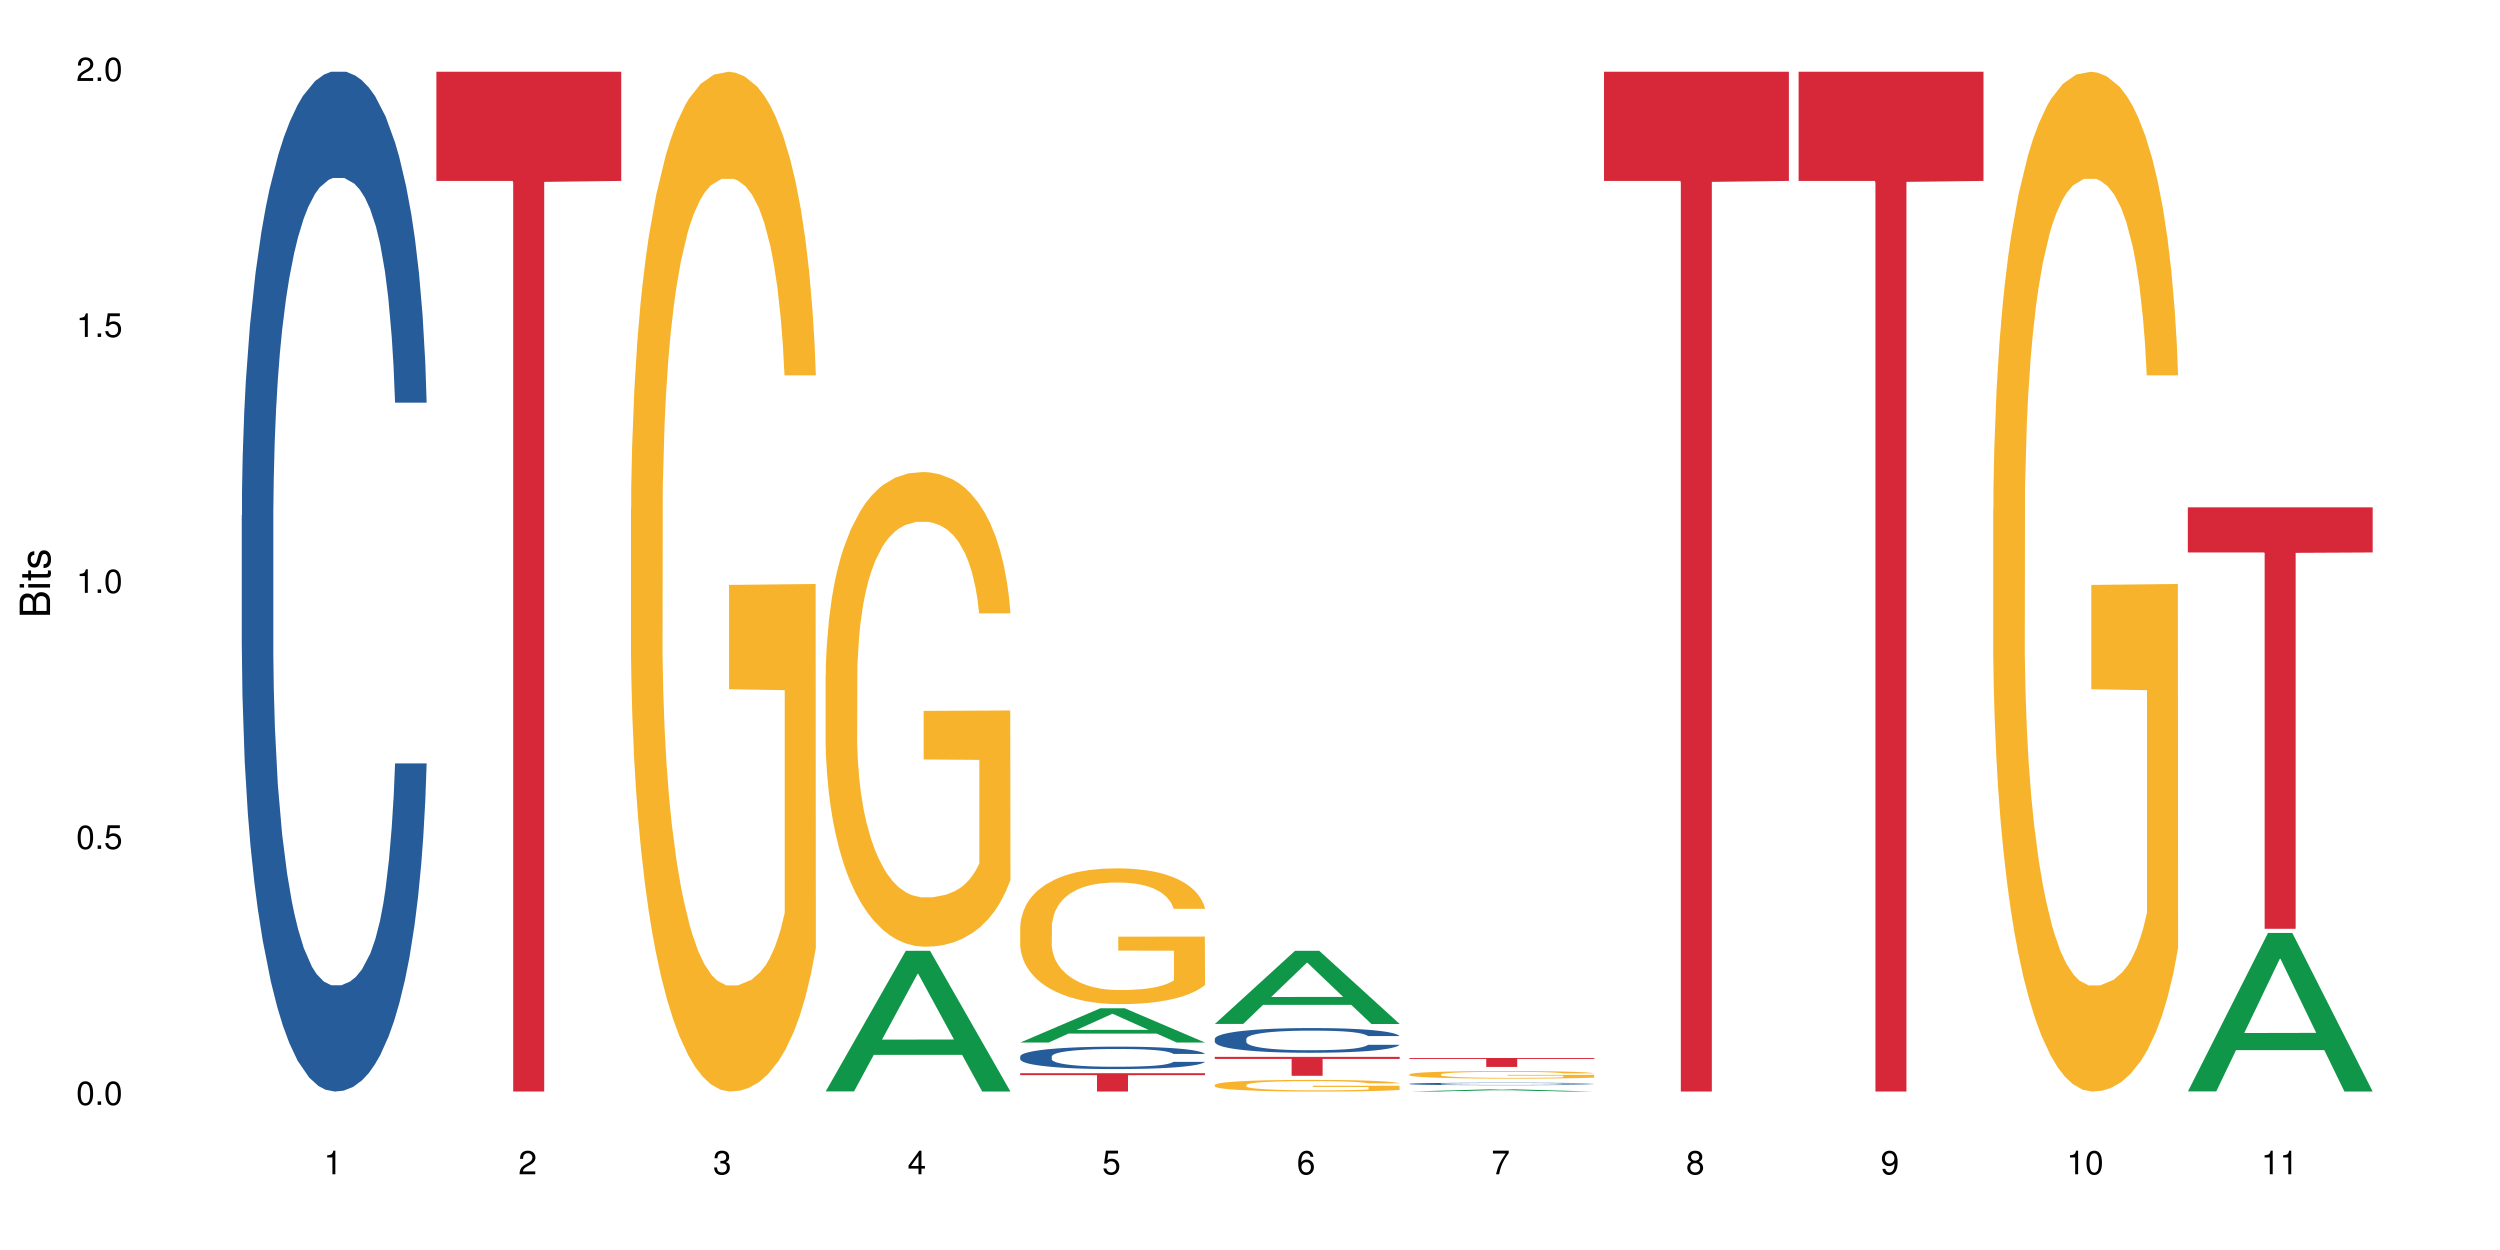 <?xml version="1.0" encoding="UTF-8"?>
<svg xmlns="http://www.w3.org/2000/svg" xmlns:xlink="http://www.w3.org/1999/xlink" width="720pt" height="360pt" viewBox="0 0 720 360" version="1.1">
<defs>
<g>
<symbol overflow="visible" id="glyph0-0">
<path style="stroke:none;" d=""/>
</symbol>
<symbol overflow="visible" id="glyph0-1">
<path style="stroke:none;" d="M 2.641 -6.797 C 2 -6.797 1.422 -6.531 1.078 -6.047 C 0.641 -5.453 0.406 -4.547 0.406 -3.297 C 0.406 -1 1.188 0.219 2.641 0.219 C 4.078 0.219 4.859 -1 4.859 -3.234 C 4.859 -4.562 4.656 -5.438 4.203 -6.047 C 3.844 -6.531 3.281 -6.797 2.641 -6.797 Z M 2.641 -6.047 C 3.547 -6.047 4 -5.125 4 -3.312 C 4 -1.375 3.562 -0.484 2.625 -0.484 C 1.734 -0.484 1.281 -1.422 1.281 -3.281 C 1.281 -5.141 1.734 -6.047 2.641 -6.047 Z M 2.641 -6.047 "/>
</symbol>
<symbol overflow="visible" id="glyph0-2">
<path style="stroke:none;" d="M 1.828 -1 L 0.828 -1 L 0.828 0 L 1.828 0 Z M 1.828 -1 "/>
</symbol>
<symbol overflow="visible" id="glyph0-3">
<path style="stroke:none;" d="M 4.562 -6.797 L 1.062 -6.797 L 0.547 -3.094 L 1.328 -3.094 C 1.719 -3.562 2.047 -3.734 2.578 -3.734 C 3.484 -3.734 4.062 -3.109 4.062 -2.094 C 4.062 -1.125 3.484 -0.531 2.578 -0.531 C 1.828 -0.531 1.375 -0.906 1.188 -1.672 L 0.328 -1.672 C 0.453 -1.109 0.547 -0.844 0.75 -0.594 C 1.125 -0.078 1.828 0.219 2.594 0.219 C 3.969 0.219 4.922 -0.781 4.922 -2.219 C 4.922 -3.562 4.031 -4.484 2.719 -4.484 C 2.25 -4.484 1.859 -4.359 1.469 -4.062 L 1.734 -5.969 L 4.562 -5.969 Z M 4.562 -6.797 "/>
</symbol>
<symbol overflow="visible" id="glyph0-4">
<path style="stroke:none;" d="M 2.484 -4.844 L 2.484 0 L 3.328 0 L 3.328 -6.797 L 2.766 -6.797 C 2.469 -5.75 2.281 -5.609 0.984 -5.453 L 0.984 -4.844 Z M 2.484 -4.844 "/>
</symbol>
<symbol overflow="visible" id="glyph0-5">
<path style="stroke:none;" d="M 4.859 -0.828 L 1.281 -0.828 C 1.359 -1.391 1.672 -1.75 2.5 -2.234 L 3.469 -2.75 C 4.406 -3.266 4.906 -3.969 4.906 -4.812 C 4.906 -5.375 4.672 -5.906 4.266 -6.266 C 3.859 -6.625 3.375 -6.797 2.719 -6.797 C 1.859 -6.797 1.219 -6.5 0.844 -5.922 C 0.609 -5.562 0.5 -5.125 0.484 -4.438 L 1.328 -4.438 C 1.359 -4.906 1.406 -5.188 1.531 -5.406 C 1.75 -5.812 2.188 -6.062 2.703 -6.062 C 3.469 -6.062 4.031 -5.516 4.031 -4.781 C 4.031 -4.25 3.719 -3.797 3.125 -3.438 L 2.234 -2.938 C 0.812 -2.141 0.406 -1.5 0.328 0 L 4.859 0 Z M 4.859 -0.828 "/>
</symbol>
<symbol overflow="visible" id="glyph0-6">
<path style="stroke:none;" d="M 2.125 -3.125 L 2.578 -3.125 C 3.516 -3.125 3.984 -2.703 3.984 -1.891 C 3.984 -1.031 3.469 -0.531 2.578 -0.531 C 1.656 -0.531 1.203 -0.984 1.156 -1.969 L 0.312 -1.969 C 0.344 -1.422 0.438 -1.078 0.609 -0.766 C 0.953 -0.109 1.625 0.219 2.547 0.219 C 3.953 0.219 4.859 -0.609 4.859 -1.906 C 4.859 -2.766 4.516 -3.25 3.703 -3.516 C 4.344 -3.766 4.656 -4.25 4.656 -4.938 C 4.656 -6.109 3.875 -6.797 2.578 -6.797 C 1.203 -6.797 0.484 -6.047 0.453 -4.609 L 1.297 -4.609 C 1.312 -5.016 1.344 -5.25 1.453 -5.453 C 1.641 -5.828 2.062 -6.062 2.594 -6.062 C 3.344 -6.062 3.797 -5.625 3.797 -4.906 C 3.797 -4.422 3.609 -4.141 3.25 -3.984 C 3.016 -3.891 2.719 -3.844 2.125 -3.844 Z M 2.125 -3.125 "/>
</symbol>
<symbol overflow="visible" id="glyph0-7">
<path style="stroke:none;" d="M 3.141 -1.625 L 3.141 0 L 3.984 0 L 3.984 -1.625 L 4.984 -1.625 L 4.984 -2.391 L 3.984 -2.391 L 3.984 -6.797 L 3.359 -6.797 L 0.266 -2.516 L 0.266 -1.625 Z M 3.141 -2.391 L 1 -2.391 L 3.141 -5.359 Z M 3.141 -2.391 "/>
</symbol>
<symbol overflow="visible" id="glyph0-8">
<path style="stroke:none;" d="M 4.781 -5.031 C 4.609 -6.141 3.891 -6.797 2.844 -6.797 C 2.094 -6.797 1.422 -6.438 1.031 -5.828 C 0.609 -5.172 0.406 -4.344 0.406 -3.094 C 0.406 -1.953 0.578 -1.234 0.984 -0.625 C 1.359 -0.078 1.953 0.219 2.703 0.219 C 3.984 0.219 4.922 -0.734 4.922 -2.078 C 4.922 -3.344 4.062 -4.234 2.844 -4.234 C 2.172 -4.234 1.641 -3.969 1.281 -3.469 C 1.281 -5.125 1.828 -6.047 2.797 -6.047 C 3.391 -6.047 3.797 -5.672 3.938 -5.031 Z M 2.734 -3.484 C 3.547 -3.484 4.062 -2.922 4.062 -2 C 4.062 -1.156 3.484 -0.531 2.703 -0.531 C 1.922 -0.531 1.328 -1.188 1.328 -2.047 C 1.328 -2.891 1.906 -3.484 2.734 -3.484 Z M 2.734 -3.484 "/>
</symbol>
<symbol overflow="visible" id="glyph0-9">
<path style="stroke:none;" d="M 4.984 -6.797 L 0.438 -6.797 L 0.438 -5.969 L 4.109 -5.969 C 2.5 -3.656 1.828 -2.234 1.328 0 L 2.219 0 C 2.594 -2.172 3.453 -4.047 4.984 -6.094 Z M 4.984 -6.797 "/>
</symbol>
<symbol overflow="visible" id="glyph0-10">
<path style="stroke:none;" d="M 3.75 -3.578 C 4.453 -4 4.688 -4.344 4.688 -4.984 C 4.688 -6.047 3.844 -6.797 2.641 -6.797 C 1.438 -6.797 0.594 -6.047 0.594 -4.984 C 0.594 -4.359 0.828 -4.016 1.516 -3.578 C 0.734 -3.203 0.359 -2.641 0.359 -1.891 C 0.359 -0.641 1.297 0.219 2.641 0.219 C 3.984 0.219 4.922 -0.641 4.922 -1.875 C 4.922 -2.641 4.531 -3.203 3.75 -3.578 Z M 2.641 -6.047 C 3.359 -6.047 3.812 -5.625 3.812 -4.969 C 3.812 -4.344 3.344 -3.922 2.641 -3.922 C 1.922 -3.922 1.453 -4.344 1.453 -4.984 C 1.453 -5.625 1.922 -6.047 2.641 -6.047 Z M 2.641 -3.203 C 3.484 -3.203 4.062 -2.672 4.062 -1.875 C 4.062 -1.062 3.484 -0.531 2.625 -0.531 C 1.797 -0.531 1.219 -1.078 1.219 -1.875 C 1.219 -2.672 1.797 -3.203 2.641 -3.203 Z M 2.641 -3.203 "/>
</symbol>
<symbol overflow="visible" id="glyph0-11">
<path style="stroke:none;" d="M 0.516 -1.547 C 0.672 -0.438 1.406 0.219 2.438 0.219 C 3.188 0.219 3.859 -0.141 4.266 -0.75 C 4.688 -1.406 4.891 -2.25 4.891 -3.484 C 4.891 -4.625 4.703 -5.359 4.312 -5.953 C 3.938 -6.5 3.344 -6.797 2.594 -6.797 C 1.297 -6.797 0.359 -5.844 0.359 -4.516 C 0.359 -3.25 1.234 -2.344 2.453 -2.344 C 3.094 -2.344 3.562 -2.578 4.016 -3.109 C 4 -1.453 3.469 -0.531 2.5 -0.531 C 1.906 -0.531 1.484 -0.906 1.359 -1.547 Z M 2.578 -6.062 C 3.375 -6.062 3.969 -5.406 3.969 -4.531 C 3.969 -3.688 3.375 -3.094 2.547 -3.094 C 1.734 -3.094 1.234 -3.672 1.234 -4.578 C 1.234 -5.438 1.797 -6.062 2.578 -6.062 Z M 2.578 -6.062 "/>
</symbol>
<symbol overflow="visible" id="glyph1-0">
<path style="stroke:none;" d=""/>
</symbol>
<symbol overflow="visible" id="glyph1-1">
<path style="stroke:none;" d="M 0 -0.953 L 0 -4.891 C 0 -5.719 -0.234 -6.344 -0.734 -6.797 C -1.188 -7.234 -1.812 -7.469 -2.5 -7.469 C -3.547 -7.469 -4.188 -7 -4.625 -5.875 C -4.984 -6.672 -5.641 -7.094 -6.531 -7.094 C -7.156 -7.094 -7.734 -6.859 -8.141 -6.391 C -8.562 -5.938 -8.75 -5.344 -8.75 -4.5 L -8.75 -0.953 Z M -4.984 -2.062 L -7.766 -2.062 L -7.766 -4.219 C -7.766 -4.844 -7.688 -5.203 -7.453 -5.5 C -7.219 -5.812 -6.859 -5.969 -6.375 -5.969 C -5.906 -5.969 -5.531 -5.812 -5.297 -5.5 C -5.062 -5.203 -4.984 -4.844 -4.984 -4.219 Z M -0.984 -2.062 L -4 -2.062 L -4 -4.781 C -4 -5.328 -3.859 -5.688 -3.578 -5.953 C -3.297 -6.219 -2.922 -6.359 -2.484 -6.359 C -2.062 -6.359 -1.688 -6.219 -1.406 -5.953 C -1.109 -5.688 -0.984 -5.328 -0.984 -4.781 Z M -0.984 -2.062 "/>
</symbol>
<symbol overflow="visible" id="glyph1-2">
<path style="stroke:none;" d="M -6.281 -1.797 L -6.281 -0.797 L 0 -0.797 L 0 -1.797 Z M -8.75 -1.797 L -8.75 -0.797 L -7.484 -0.797 L -7.484 -1.797 Z M -8.75 -1.797 "/>
</symbol>
<symbol overflow="visible" id="glyph1-3">
<path style="stroke:none;" d="M -6.281 -3.047 L -6.281 -2.016 L -8.016 -2.016 L -8.016 -1.016 L -6.281 -1.016 L -6.281 -0.172 L -5.469 -0.172 L -5.469 -1.016 L -0.719 -1.016 C -0.078 -1.016 0.281 -1.453 0.281 -2.234 C 0.281 -2.469 0.25 -2.719 0.188 -3.047 L -0.641 -3.047 C -0.609 -2.922 -0.594 -2.766 -0.594 -2.562 C -0.594 -2.141 -0.719 -2.016 -1.156 -2.016 L -5.469 -2.016 L -5.469 -3.047 Z M -6.281 -3.047 "/>
</symbol>
<symbol overflow="visible" id="glyph1-4">
<path style="stroke:none;" d="M -4.531 -5.25 C -5.766 -5.25 -6.469 -4.422 -6.469 -2.969 C -6.469 -1.516 -5.719 -0.562 -4.547 -0.562 C -3.562 -0.562 -3.094 -1.062 -2.734 -2.562 L -2.516 -3.484 C -2.344 -4.188 -2.094 -4.469 -1.625 -4.469 C -1.047 -4.469 -0.641 -3.875 -0.641 -3 C -0.641 -2.453 -0.797 -2 -1.062 -1.75 C -1.25 -1.594 -1.422 -1.531 -1.875 -1.469 L -1.875 -0.406 C -0.422 -0.453 0.281 -1.266 0.281 -2.922 C 0.281 -4.5 -0.5 -5.516 -1.719 -5.516 C -2.656 -5.516 -3.172 -4.984 -3.469 -3.734 L -3.703 -2.766 C -3.891 -1.953 -4.156 -1.609 -4.594 -1.609 C -5.172 -1.609 -5.547 -2.125 -5.547 -2.938 C -5.547 -3.75 -5.203 -4.172 -4.531 -4.203 Z M -4.531 -5.25 "/>
</symbol>
</g>
</defs>
<g id="surface43824">
<rect x="0" y="0" width="720" height="360" style="fill:rgb(100%,100%,100%);fill-opacity:1;stroke:none;"/>
<path style=" stroke:none;fill-rule:nonzero;fill:rgb(14.51%,36.078%,60%);fill-opacity:1;" d="M 69.629 148.457 L 69.695 148.188 L 69.695 141.742 L 69.891 131.543 L 70.344 118.656 L 70.797 109.797 L 71.969 93.957 L 73.59 78.652 L 75.277 66.84 L 76.512 59.859 L 77.617 54.492 L 80.148 44.559 L 81.773 39.457 L 83.523 34.891 L 85.668 30.328 L 87.227 27.645 L 90.73 23.348 L 93.328 21.469 L 95.344 20.664 L 99.691 20.664 L 102.289 21.738 L 104.172 23.078 L 106.25 25.227 L 108.004 27.645 L 111.055 33.551 L 113.781 41.066 L 115.016 45.363 L 116.965 53.684 L 118.457 61.738 L 119.496 68.719 L 120.664 78.652 L 121.703 90.734 L 122.484 104.426 L 122.875 115.969 L 113.781 115.969 L 113.328 105.23 L 112.809 96.91 L 111.836 85.902 L 110.859 78.117 L 109.496 70.332 L 108.266 65.23 L 106.574 60.129 L 105.082 56.906 L 103.523 54.492 L 102.031 52.879 L 99.172 51.27 L 95.863 51.27 L 94.629 51.805 L 92.098 53.953 L 90.73 55.832 L 88.785 59.59 L 87.422 63.082 L 85.797 68.449 L 84.695 73.016 L 83.328 79.996 L 82.355 86.172 L 81.254 95.031 L 80.602 101.742 L 80.02 109.258 L 79.5 118.117 L 79.109 127.516 L 78.852 137.449 L 78.719 147.113 L 78.719 188.727 L 78.852 198.391 L 79.176 209.668 L 80.02 226.043 L 81.254 240.273 L 82.68 251.547 L 84.043 259.602 L 84.824 263.359 L 85.863 267.656 L 87.484 273.027 L 89.824 278.395 L 91.188 280.543 L 93.266 282.691 L 95.406 283.766 L 98.266 283.766 L 100.797 282.691 L 102.484 281.348 L 104.238 279.199 L 106.641 274.637 L 108.133 270.34 L 109.434 265.242 L 110.406 260.141 L 111.055 255.844 L 112.031 247.52 L 112.809 238.395 L 113.395 228.996 L 113.781 219.867 L 122.875 219.867 L 122.484 230.609 L 121.898 241.078 L 121.316 248.863 L 120.406 258.262 L 119.367 266.582 L 117.875 275.98 L 116.641 282.152 L 115.016 288.867 L 113.523 293.969 L 111.898 298.531 L 109.496 303.898 L 107.938 306.586 L 106.25 309 L 104.238 311.148 L 101.707 313.027 L 98.977 314.102 L 96.445 314.371 L 93.719 313.832 L 91.707 312.762 L 89.043 310.344 L 85.73 305.512 L 83.328 300.41 L 81.445 295.309 L 79.824 289.941 L 78.004 282.691 L 75.668 270.879 L 74.238 261.75 L 73.266 254.234 L 72.16 243.762 L 71.383 234.367 L 70.473 219.332 L 69.824 200.27 L 69.629 185.504 Z M 69.629 148.457 "/>
<path style=" stroke:none;fill-rule:nonzero;fill:rgb(83.922%,15.686%,22.353%);fill-opacity:1;" d="M 125.676 20.664 L 178.918 20.664 L 178.918 52.102 L 156.73 52.379 L 156.73 314.371 L 147.801 314.371 L 147.801 52.652 L 147.672 52.102 L 125.676 52.102 Z M 125.676 20.664 "/>
<path style=" stroke:none;fill-rule:nonzero;fill:rgb(96.863%,70.196%,16.863%);fill-opacity:1;" d="M 181.723 146.461 L 181.785 146.191 L 181.785 140.828 L 182.047 128.758 L 182.695 112.129 L 183.539 98.449 L 184.449 87.719 L 185.035 82.086 L 186.008 74.039 L 186.852 68.141 L 188.996 56.07 L 191.723 44.805 L 193.215 39.977 L 194.902 35.414 L 197.305 30.32 L 198.41 28.441 L 201.785 24.148 L 205.617 21.469 L 209.836 20.664 L 211.785 20.93 L 214.449 22.004 L 218.082 24.953 L 220.16 27.637 L 221.785 30.32 L 223.473 33.805 L 225.551 39.172 L 227.5 45.609 L 229.059 52.047 L 230.617 60.094 L 231.914 68.676 L 233.02 78.062 L 233.992 89.328 L 234.578 98.715 L 234.965 108.105 L 225.941 108.105 L 225.422 98.715 L 224.836 91.477 L 223.863 82.625 L 222.891 76.188 L 221.914 71.09 L 220.098 64.117 L 218.539 59.824 L 216.59 56.07 L 214.707 53.656 L 212.566 52.047 L 211.266 51.508 L 207.824 51.508 L 204.707 53.387 L 202.891 55.531 L 201.59 57.68 L 199.773 61.703 L 198.668 64.922 L 198.02 67.066 L 196.07 75.383 L 194.773 82.891 L 194.059 87.988 L 193.148 96.035 L 192.5 103.277 L 191.785 114.004 L 191.398 122.051 L 190.879 140.293 L 190.812 188.574 L 191.008 198.766 L 191.398 209.762 L 191.918 219.418 L 192.695 229.609 L 193.477 237.391 L 194.84 247.852 L 196.008 254.824 L 196.918 259.383 L 198.668 266.625 L 199.383 269.039 L 201.07 273.867 L 202.824 277.625 L 204.969 280.844 L 206.59 282.453 L 209.188 283.793 L 212.5 283.793 L 216.395 282.184 L 218.863 280.039 L 220.551 277.891 L 221.656 276.016 L 223.02 273.062 L 223.992 270.383 L 224.902 267.43 L 226.004 262.871 L 226.004 198.766 L 209.969 198.496 L 209.969 168.457 L 234.902 168.188 L 234.965 273.062 L 233.602 280.305 L 231.914 287.281 L 230.293 292.645 L 228.602 297.203 L 226.199 302.301 L 224.254 305.52 L 221.266 309.273 L 218.539 311.688 L 215.68 313.297 L 213.148 314.102 L 210.164 314.371 L 207.5 313.836 L 204.645 312.227 L 202.371 310.078 L 200.293 307.398 L 198.215 303.91 L 195.617 298.277 L 193.93 293.719 L 192.176 288.086 L 190.422 281.379 L 188.863 274.137 L 187.824 268.504 L 186.785 262.066 L 185.684 254.02 L 184.645 244.898 L 183.863 236.586 L 183.152 227.195 L 182.633 218.344 L 182.113 206.277 L 181.852 196.621 L 181.723 188.305 Z M 181.723 146.461 "/>
<path style=" stroke:none;fill-rule:nonzero;fill:rgb(6.275%,58.824%,28.235%);fill-opacity:1;" d="M 237.77 314.332 L 237.824 314.293 L 260.863 273.84 L 267.859 273.84 L 291.012 314.371 L 282.879 314.371 L 277.074 303.793 L 251.648 303.793 L 245.961 314.332 L 237.77 314.332 L 254.094 299.414 L 274.742 299.375 L 264.449 280.465 L 264.332 280.426 L 264.219 280.539 L 254.039 299.375 L 254.094 299.414 Z M 237.77 314.332 "/>
<path style=" stroke:none;fill-rule:nonzero;fill:rgb(96.863%,70.196%,16.863%);fill-opacity:1;" d="M 237.77 194.5 L 237.832 194.375 L 237.832 191.879 L 238.094 186.262 L 238.742 178.52 L 239.586 172.152 L 240.496 167.156 L 241.078 164.535 L 242.055 160.789 L 242.898 158.043 L 245.039 152.426 L 247.77 147.18 L 249.262 144.934 L 250.949 142.812 L 253.352 140.438 L 254.457 139.566 L 257.832 137.566 L 261.664 136.32 L 265.883 135.945 L 267.832 136.07 L 270.492 136.566 L 274.129 137.941 L 276.207 139.191 L 277.832 140.438 L 279.52 142.062 L 281.598 144.559 L 283.547 147.555 L 285.105 150.551 L 286.66 154.297 L 287.961 158.293 L 289.066 162.664 L 290.039 167.906 L 290.621 172.277 L 291.012 176.648 L 281.988 176.648 L 281.469 172.277 L 280.883 168.906 L 279.91 164.785 L 278.934 161.789 L 277.961 159.418 L 276.145 156.172 L 274.586 154.172 L 272.637 152.426 L 270.754 151.301 L 268.609 150.551 L 267.312 150.301 L 263.871 150.301 L 260.754 151.176 L 258.938 152.176 L 257.637 153.176 L 255.82 155.047 L 254.715 156.547 L 254.066 157.543 L 252.117 161.414 L 250.82 164.91 L 250.105 167.281 L 249.195 171.027 L 248.547 174.398 L 247.832 179.395 L 247.441 183.141 L 246.922 191.629 L 246.859 214.105 L 247.055 218.848 L 247.441 223.969 L 247.961 228.461 L 248.742 233.207 L 249.52 236.828 L 250.883 241.699 L 252.055 244.945 L 252.961 247.066 L 254.715 250.438 L 255.43 251.562 L 257.117 253.809 L 258.871 255.559 L 261.016 257.055 L 262.637 257.805 L 265.234 258.43 L 268.547 258.43 L 272.441 257.68 L 274.91 256.68 L 276.598 255.68 L 277.703 254.809 L 279.066 253.434 L 280.039 252.188 L 280.949 250.812 L 282.051 248.691 L 282.051 218.848 L 266.016 218.723 L 266.016 204.738 L 290.949 204.613 L 291.012 253.434 L 289.648 256.805 L 287.961 260.051 L 286.336 262.547 L 284.648 264.672 L 282.246 267.043 L 280.297 268.543 L 277.312 270.289 L 274.586 271.414 L 271.727 272.164 L 269.195 272.539 L 266.207 272.66 L 263.547 272.414 L 260.688 271.664 L 258.418 270.664 L 256.34 269.414 L 254.262 267.793 L 251.664 265.172 L 249.977 263.047 L 248.223 260.426 L 246.469 257.305 L 244.91 253.934 L 243.871 251.312 L 242.832 248.316 L 241.73 244.57 L 240.691 240.324 L 239.91 236.453 L 239.195 232.082 L 238.676 227.965 L 238.156 222.344 L 237.898 217.852 L 237.77 213.98 Z M 237.77 194.5 "/>
<path style=" stroke:none;fill-rule:nonzero;fill:rgb(6.275%,58.824%,28.235%);fill-opacity:1;" d="M 293.816 300.25 L 293.871 300.238 L 316.91 290.379 L 323.906 290.379 L 347.059 300.258 L 338.926 300.258 L 333.121 297.68 L 307.695 297.68 L 302.008 300.25 L 293.816 300.25 L 310.141 296.613 L 330.789 296.605 L 320.492 291.996 L 320.379 291.984 L 320.266 292.012 L 310.082 296.605 L 310.141 296.613 Z M 293.816 300.25 "/>
<path style=" stroke:none;fill-rule:nonzero;fill:rgb(14.51%,36.078%,60%);fill-opacity:1;" d="M 293.816 304.246 L 293.879 304.242 L 293.879 304.102 L 294.074 303.875 L 294.527 303.594 L 294.984 303.398 L 296.152 303.051 L 297.777 302.715 L 299.465 302.453 L 300.699 302.301 L 301.801 302.18 L 304.332 301.965 L 305.957 301.852 L 307.711 301.75 L 309.852 301.648 L 311.41 301.59 L 314.918 301.496 L 317.516 301.457 L 319.527 301.438 L 323.879 301.438 L 326.477 301.461 L 328.359 301.492 L 330.438 301.539 L 332.191 301.59 L 335.242 301.723 L 337.969 301.887 L 339.203 301.98 L 341.148 302.164 L 342.645 302.34 L 343.684 302.496 L 344.852 302.715 L 345.891 302.98 L 346.668 303.281 L 347.059 303.535 L 337.969 303.535 L 337.516 303.297 L 336.996 303.113 L 336.02 302.871 L 335.047 302.699 L 333.684 302.531 L 332.449 302.418 L 330.762 302.305 L 329.266 302.234 L 327.711 302.18 L 326.215 302.145 L 323.359 302.109 L 320.047 302.109 L 318.812 302.121 L 316.281 302.168 L 314.918 302.211 L 312.969 302.293 L 311.605 302.371 L 309.984 302.488 L 308.879 302.59 L 307.516 302.742 L 306.543 302.879 L 305.438 303.074 L 304.789 303.219 L 304.203 303.387 L 303.684 303.582 L 303.293 303.789 L 303.035 304.008 L 302.906 304.219 L 302.906 305.133 L 303.035 305.348 L 303.359 305.594 L 304.203 305.953 L 305.438 306.266 L 306.867 306.516 L 308.23 306.691 L 309.008 306.773 L 310.047 306.871 L 311.672 306.988 L 314.008 307.105 L 315.371 307.152 L 317.449 307.199 L 319.594 307.223 L 322.449 307.223 L 324.98 307.199 L 326.672 307.172 L 328.422 307.121 L 330.824 307.023 L 332.32 306.93 L 333.617 306.816 L 334.594 306.703 L 335.242 306.609 L 336.215 306.426 L 336.996 306.227 L 337.578 306.02 L 337.969 305.816 L 347.059 305.816 L 346.668 306.055 L 346.086 306.285 L 345.5 306.457 L 344.59 306.664 L 343.551 306.844 L 342.059 307.051 L 340.824 307.188 L 339.203 307.336 L 337.707 307.449 L 336.086 307.547 L 333.684 307.668 L 332.125 307.727 L 330.438 307.777 L 328.422 307.824 L 325.891 307.867 L 323.164 307.891 L 320.633 307.895 L 317.906 307.883 L 315.891 307.859 L 313.23 307.809 L 309.918 307.703 L 307.516 307.59 L 305.633 307.477 L 304.008 307.359 L 302.191 307.199 L 299.852 306.941 L 298.426 306.738 L 297.449 306.574 L 296.348 306.344 L 295.566 306.137 L 294.66 305.805 L 294.008 305.387 L 293.816 305.062 Z M 293.816 304.246 "/>
<path style=" stroke:none;fill-rule:nonzero;fill:rgb(96.863%,70.196%,16.863%);fill-opacity:1;" d="M 293.816 266.836 L 293.879 266.801 L 293.879 266.086 L 294.141 264.477 L 294.789 262.262 L 295.633 260.441 L 296.543 259.012 L 297.125 258.262 L 298.102 257.191 L 298.945 256.402 L 301.086 254.797 L 303.812 253.297 L 305.309 252.652 L 306.996 252.047 L 309.398 251.367 L 310.504 251.117 L 313.879 250.543 L 317.711 250.188 L 321.93 250.082 L 323.879 250.117 L 326.539 250.258 L 330.176 250.652 L 332.254 251.008 L 333.879 251.367 L 335.566 251.832 L 337.645 252.547 L 339.59 253.402 L 341.148 254.262 L 342.707 255.332 L 344.008 256.477 L 345.109 257.727 L 346.086 259.227 L 346.668 260.477 L 347.059 261.727 L 338.035 261.727 L 337.516 260.477 L 336.93 259.512 L 335.957 258.332 L 334.98 257.477 L 334.008 256.797 L 332.191 255.867 L 330.633 255.297 L 328.684 254.797 L 326.801 254.473 L 324.656 254.262 L 323.359 254.188 L 319.918 254.188 L 316.801 254.438 L 314.984 254.727 L 313.684 255.012 L 311.867 255.547 L 310.762 255.977 L 310.113 256.262 L 308.164 257.367 L 306.867 258.367 L 306.152 259.047 L 305.242 260.121 L 304.594 261.086 L 303.879 262.512 L 303.488 263.586 L 302.969 266.016 L 302.906 272.445 L 303.102 273.805 L 303.488 275.266 L 304.008 276.555 L 304.789 277.91 L 305.566 278.949 L 306.93 280.34 L 308.102 281.27 L 309.008 281.879 L 310.762 282.84 L 311.477 283.164 L 313.164 283.805 L 314.918 284.305 L 317.059 284.734 L 318.684 284.949 L 321.281 285.129 L 324.594 285.129 L 328.488 284.914 L 330.957 284.629 L 332.645 284.344 L 333.746 284.094 L 335.113 283.699 L 336.086 283.344 L 336.996 282.949 L 338.098 282.34 L 338.098 273.805 L 322.059 273.766 L 322.059 269.766 L 346.992 269.73 L 347.059 283.699 L 345.695 284.664 L 344.008 285.594 L 342.383 286.309 L 340.695 286.914 L 338.293 287.594 L 336.344 288.023 L 333.359 288.523 L 330.633 288.844 L 327.773 289.059 L 325.242 289.164 L 322.254 289.199 L 319.594 289.129 L 316.734 288.914 L 314.465 288.629 L 312.387 288.273 L 310.309 287.809 L 307.711 287.059 L 306.023 286.449 L 304.27 285.699 L 302.516 284.809 L 300.957 283.844 L 299.918 283.09 L 298.879 282.234 L 297.777 281.164 L 296.738 279.949 L 295.957 278.84 L 295.242 277.59 L 294.723 276.41 L 294.203 274.805 L 293.945 273.516 L 293.816 272.41 Z M 293.816 266.836 "/>
<path style=" stroke:none;fill-rule:nonzero;fill:rgb(83.922%,15.686%,22.353%);fill-opacity:1;" d="M 293.816 309.074 L 347.059 309.074 L 347.059 309.645 L 324.867 309.648 L 324.867 314.371 L 315.941 314.371 L 315.941 309.652 L 315.812 309.645 L 293.816 309.645 Z M 293.816 309.074 "/>
<path style=" stroke:none;fill-rule:nonzero;fill:rgb(6.275%,58.824%,28.235%);fill-opacity:1;" d="M 349.859 294.887 L 349.918 294.867 L 372.957 273.84 L 379.953 273.84 L 403.105 294.906 L 394.973 294.906 L 389.168 289.406 L 363.742 289.406 L 358.051 294.887 L 349.859 294.887 L 366.188 287.133 L 386.836 287.113 L 376.539 277.281 L 376.426 277.262 L 376.312 277.32 L 366.129 287.113 L 366.188 287.133 Z M 349.859 294.887 "/>
<path style=" stroke:none;fill-rule:nonzero;fill:rgb(14.51%,36.078%,60%);fill-opacity:1;" d="M 349.859 299.18 L 349.926 299.176 L 349.926 299.02 L 350.121 298.77 L 350.574 298.457 L 351.031 298.246 L 352.199 297.859 L 353.82 297.488 L 355.512 297.203 L 356.742 297.035 L 357.848 296.902 L 360.379 296.664 L 362.004 296.539 L 363.758 296.43 L 365.898 296.32 L 367.457 296.254 L 370.965 296.148 L 373.562 296.105 L 375.574 296.086 L 379.926 296.086 L 382.523 296.109 L 384.406 296.145 L 386.484 296.195 L 388.234 296.254 L 391.289 296.398 L 394.016 296.578 L 395.25 296.684 L 397.195 296.887 L 398.691 297.078 L 399.73 297.25 L 400.898 297.488 L 401.938 297.781 L 402.715 298.113 L 403.105 298.395 L 394.016 298.395 L 393.559 298.133 L 393.039 297.934 L 392.066 297.664 L 391.094 297.477 L 389.73 297.289 L 388.496 297.164 L 386.809 297.039 L 385.312 296.961 L 383.754 296.902 L 382.262 296.867 L 379.406 296.828 L 376.094 296.828 L 374.859 296.84 L 372.328 296.891 L 370.965 296.938 L 369.016 297.027 L 367.652 297.113 L 366.027 297.242 L 364.926 297.352 L 363.562 297.523 L 362.586 297.672 L 361.484 297.887 L 360.836 298.051 L 360.25 298.23 L 359.73 298.445 L 359.34 298.672 L 359.082 298.914 L 358.953 299.148 L 358.953 300.156 L 359.082 300.391 L 359.406 300.664 L 360.25 301.062 L 361.484 301.406 L 362.914 301.68 L 364.277 301.875 L 365.055 301.965 L 366.094 302.07 L 367.719 302.199 L 370.055 302.328 L 371.418 302.383 L 373.496 302.434 L 375.641 302.461 L 378.496 302.461 L 381.027 302.434 L 382.715 302.402 L 384.469 302.348 L 386.871 302.238 L 388.367 302.133 L 389.664 302.012 L 390.637 301.887 L 391.289 301.781 L 392.262 301.582 L 393.039 301.359 L 393.625 301.133 L 394.016 300.91 L 403.105 300.91 L 402.715 301.172 L 402.133 301.426 L 401.547 301.613 L 400.637 301.84 L 399.598 302.043 L 398.105 302.27 L 396.871 302.422 L 395.25 302.582 L 393.754 302.707 L 392.133 302.816 L 389.73 302.949 L 388.172 303.012 L 386.484 303.07 L 384.469 303.125 L 381.938 303.168 L 379.211 303.195 L 376.68 303.199 L 373.949 303.188 L 371.938 303.16 L 369.277 303.105 L 365.965 302.988 L 363.562 302.863 L 361.68 302.738 L 360.055 302.609 L 358.238 302.434 L 355.898 302.148 L 354.473 301.926 L 353.496 301.742 L 352.395 301.492 L 351.613 301.262 L 350.707 300.898 L 350.055 300.438 L 349.859 300.078 Z M 349.859 299.18 "/>
<path style=" stroke:none;fill-rule:nonzero;fill:rgb(96.863%,70.196%,16.863%);fill-opacity:1;" d="M 349.859 312.449 L 349.926 312.445 L 349.926 312.383 L 350.188 312.246 L 350.836 312.055 L 351.68 311.898 L 352.59 311.777 L 353.172 311.711 L 354.148 311.621 L 354.992 311.551 L 357.133 311.414 L 359.859 311.285 L 361.355 311.23 L 363.043 311.176 L 365.445 311.117 L 366.547 311.098 L 369.926 311.047 L 373.758 311.016 L 377.977 311.008 L 379.926 311.012 L 382.586 311.023 L 386.223 311.059 L 388.301 311.09 L 389.926 311.117 L 391.613 311.16 L 393.691 311.219 L 395.637 311.293 L 397.195 311.367 L 398.754 311.461 L 400.055 311.559 L 401.156 311.664 L 402.133 311.793 L 402.715 311.902 L 403.105 312.008 L 394.078 312.008 L 393.559 311.902 L 392.977 311.82 L 392 311.719 L 391.027 311.645 L 390.055 311.586 L 388.234 311.504 L 386.676 311.457 L 384.73 311.414 L 382.848 311.387 L 380.703 311.367 L 379.406 311.363 L 375.965 311.363 L 372.848 311.383 L 371.027 311.406 L 369.73 311.434 L 367.914 311.477 L 366.809 311.516 L 366.16 311.539 L 364.211 311.633 L 362.914 311.719 L 362.199 311.777 L 361.289 311.871 L 360.641 311.953 L 359.926 312.078 L 359.535 312.168 L 359.016 312.379 L 358.953 312.93 L 359.145 313.047 L 359.535 313.172 L 360.055 313.285 L 360.836 313.398 L 361.613 313.488 L 362.977 313.609 L 364.145 313.688 L 365.055 313.742 L 366.809 313.824 L 367.523 313.852 L 369.211 313.906 L 370.965 313.949 L 373.105 313.988 L 374.73 314.004 L 377.328 314.02 L 380.641 314.02 L 384.535 314.004 L 387.004 313.977 L 388.691 313.953 L 389.793 313.93 L 391.156 313.898 L 392.133 313.867 L 393.039 313.832 L 394.145 313.781 L 394.145 313.047 L 378.105 313.043 L 378.105 312.699 L 403.039 312.695 L 403.105 313.898 L 401.742 313.98 L 400.055 314.059 L 398.43 314.121 L 396.742 314.176 L 394.34 314.234 L 392.391 314.27 L 389.406 314.312 L 386.676 314.34 L 383.82 314.359 L 381.289 314.367 L 378.301 314.371 L 375.641 314.363 L 372.781 314.348 L 370.508 314.32 L 368.434 314.289 L 366.355 314.25 L 363.758 314.188 L 362.066 314.133 L 360.316 314.07 L 358.562 313.992 L 357.004 313.91 L 355.965 313.844 L 354.926 313.773 L 353.82 313.68 L 352.781 313.574 L 352.004 313.48 L 351.289 313.371 L 350.77 313.27 L 350.25 313.133 L 349.992 313.023 L 349.859 312.926 Z M 349.859 312.449 "/>
<path style=" stroke:none;fill-rule:nonzero;fill:rgb(83.922%,15.686%,22.353%);fill-opacity:1;" d="M 349.859 304.379 L 403.105 304.379 L 403.105 304.965 L 380.914 304.969 L 380.914 309.828 L 371.988 309.828 L 371.988 304.973 L 371.859 304.965 L 349.859 304.965 Z M 349.859 304.379 "/>
<path style=" stroke:none;fill-rule:nonzero;fill:rgb(6.275%,58.824%,28.235%);fill-opacity:1;" d="M 405.906 314.371 L 405.965 314.371 L 429.004 313.719 L 436 313.719 L 459.152 314.371 L 451.016 314.371 L 445.215 314.199 L 419.789 314.199 L 414.098 314.371 L 405.906 314.371 L 422.234 314.129 L 442.883 314.129 L 432.586 313.824 L 432.359 313.824 L 422.176 314.129 L 422.234 314.129 Z M 405.906 314.371 "/>
<path style=" stroke:none;fill-rule:nonzero;fill:rgb(14.51%,36.078%,60%);fill-opacity:1;" d="M 405.906 312.137 L 405.973 312.137 L 405.973 312.121 L 406.168 312.094 L 406.621 312.062 L 407.078 312.043 L 408.246 312.004 L 409.867 311.965 L 411.555 311.938 L 412.789 311.922 L 413.895 311.906 L 416.426 311.883 L 418.051 311.871 L 419.805 311.859 L 421.945 311.848 L 423.504 311.844 L 427.012 311.832 L 429.609 311.828 L 431.621 311.824 L 435.973 311.824 L 438.566 311.828 L 440.453 311.832 L 442.527 311.836 L 444.281 311.844 L 447.336 311.855 L 450.062 311.875 L 451.293 311.887 L 453.242 311.906 L 454.734 311.926 L 455.773 311.941 L 456.945 311.965 L 457.984 311.996 L 458.762 312.027 L 459.152 312.059 L 450.062 312.059 L 449.605 312.031 L 449.086 312.012 L 448.113 311.984 L 447.141 311.965 L 445.777 311.945 L 444.543 311.934 L 442.855 311.922 L 441.359 311.914 L 439.801 311.906 L 438.309 311.902 L 435.453 311.898 L 432.141 311.898 L 430.906 311.902 L 428.375 311.906 L 427.012 311.91 L 425.062 311.922 L 423.699 311.93 L 422.074 311.941 L 420.973 311.953 L 419.609 311.969 L 418.633 311.984 L 417.531 312.008 L 416.883 312.023 L 416.297 312.039 L 415.777 312.062 L 415.387 312.086 L 415.129 312.109 L 414.996 312.133 L 414.996 312.234 L 415.129 312.258 L 415.453 312.285 L 416.297 312.324 L 417.531 312.359 L 418.957 312.387 L 420.324 312.406 L 421.102 312.414 L 422.141 312.426 L 423.766 312.438 L 426.102 312.453 L 427.465 312.457 L 429.543 312.461 L 431.684 312.465 L 434.543 312.465 L 437.074 312.461 L 438.762 312.457 L 440.516 312.453 L 442.918 312.441 L 444.41 312.434 L 445.711 312.418 L 446.684 312.406 L 447.336 312.398 L 448.309 312.375 L 449.086 312.355 L 449.672 312.332 L 450.062 312.309 L 459.152 312.309 L 458.762 312.336 L 458.176 312.359 L 457.594 312.379 L 456.684 312.402 L 455.645 312.422 L 454.152 312.445 L 452.918 312.461 L 451.293 312.477 L 449.801 312.488 L 448.18 312.5 L 445.777 312.512 L 444.219 312.52 L 442.527 312.527 L 440.516 312.531 L 437.984 312.535 L 435.258 312.539 L 429.996 312.539 L 427.984 312.535 L 425.32 312.527 L 422.012 312.516 L 419.609 312.504 L 417.727 312.492 L 416.102 312.48 L 414.285 312.461 L 411.945 312.434 L 410.52 312.41 L 409.543 312.395 L 408.441 312.367 L 407.66 312.344 L 406.75 312.309 L 406.102 312.262 L 405.906 312.227 Z M 405.906 312.137 "/>
<path style=" stroke:none;fill-rule:nonzero;fill:rgb(96.863%,70.196%,16.863%);fill-opacity:1;" d="M 405.906 309.398 L 405.973 309.395 L 405.973 309.355 L 406.23 309.266 L 406.883 309.145 L 407.727 309.043 L 408.633 308.961 L 409.219 308.918 L 410.191 308.859 L 411.039 308.816 L 413.18 308.727 L 415.906 308.645 L 417.402 308.605 L 419.09 308.574 L 421.492 308.535 L 422.594 308.52 L 425.973 308.488 L 429.801 308.469 L 434.023 308.465 L 435.973 308.465 L 438.633 308.473 L 442.27 308.496 L 444.348 308.516 L 445.969 308.535 L 447.66 308.562 L 449.738 308.602 L 451.684 308.648 L 453.242 308.695 L 454.801 308.758 L 456.102 308.82 L 457.203 308.891 L 458.176 308.973 L 458.762 309.043 L 459.152 309.113 L 450.125 309.113 L 449.605 309.043 L 449.023 308.988 L 448.047 308.922 L 447.074 308.875 L 446.102 308.84 L 444.281 308.785 L 442.723 308.754 L 440.777 308.727 L 438.895 308.707 L 436.75 308.695 L 435.453 308.691 L 432.012 308.691 L 428.895 308.707 L 427.074 308.723 L 425.777 308.738 L 423.957 308.77 L 422.855 308.793 L 422.207 308.809 L 420.258 308.871 L 418.957 308.926 L 418.246 308.965 L 417.336 309.023 L 416.688 309.078 L 415.973 309.156 L 415.582 309.219 L 415.062 309.352 L 414.996 309.711 L 415.191 309.785 L 415.582 309.867 L 416.102 309.941 L 416.883 310.016 L 417.66 310.074 L 419.023 310.152 L 420.191 310.203 L 421.102 310.238 L 422.855 310.293 L 423.57 310.309 L 425.258 310.344 L 427.012 310.375 L 429.152 310.398 L 430.777 310.41 L 433.375 310.418 L 436.684 310.418 L 440.582 310.406 L 443.047 310.391 L 444.738 310.375 L 445.84 310.359 L 447.203 310.34 L 448.18 310.32 L 449.086 310.297 L 450.191 310.262 L 450.191 309.785 L 434.152 309.785 L 434.152 309.562 L 459.086 309.559 L 459.152 310.34 L 457.789 310.395 L 456.102 310.445 L 454.477 310.484 L 452.789 310.52 L 450.387 310.559 L 448.438 310.582 L 445.449 310.609 L 442.723 310.625 L 439.867 310.637 L 437.336 310.645 L 434.348 310.645 L 431.684 310.641 L 428.828 310.629 L 426.555 310.613 L 424.477 310.594 L 422.398 310.57 L 419.805 310.527 L 418.113 310.492 L 416.363 310.449 L 414.609 310.402 L 413.051 310.348 L 412.012 310.305 L 410.973 310.258 L 409.867 310.199 L 408.828 310.129 L 408.051 310.066 L 407.336 310 L 406.816 309.934 L 406.297 309.844 L 406.039 309.77 L 405.906 309.711 Z M 405.906 309.398 "/>
<path style=" stroke:none;fill-rule:nonzero;fill:rgb(83.922%,15.686%,22.353%);fill-opacity:1;" d="M 405.906 304.703 L 459.152 304.703 L 459.152 304.98 L 436.961 304.98 L 436.961 307.285 L 428.035 307.285 L 428.035 304.984 L 427.902 304.98 L 405.906 304.98 Z M 405.906 304.703 "/>
<path style=" stroke:none;fill-rule:nonzero;fill:rgb(83.922%,15.686%,22.353%);fill-opacity:1;" d="M 461.953 20.664 L 515.199 20.664 L 515.199 52.102 L 493.008 52.379 L 493.008 314.371 L 484.078 314.371 L 484.078 52.652 L 483.949 52.102 L 461.953 52.102 Z M 461.953 20.664 "/>
<path style=" stroke:none;fill-rule:nonzero;fill:rgb(83.922%,15.686%,22.353%);fill-opacity:1;" d="M 518 20.664 L 571.246 20.664 L 571.246 52.102 L 549.055 52.379 L 549.055 314.371 L 540.125 314.371 L 540.125 52.652 L 539.996 52.102 L 518 52.102 Z M 518 20.664 "/>
<path style=" stroke:none;fill-rule:nonzero;fill:rgb(96.863%,70.196%,16.863%);fill-opacity:1;" d="M 574.047 146.461 L 574.113 146.191 L 574.113 140.828 L 574.371 128.758 L 575.02 112.129 L 575.863 98.449 L 576.773 87.719 L 577.359 82.086 L 578.332 74.039 L 579.176 68.141 L 581.32 56.07 L 584.047 44.805 L 585.539 39.977 L 587.227 35.414 L 589.629 30.32 L 590.734 28.441 L 594.109 24.148 L 597.941 21.469 L 602.16 20.664 L 604.109 20.93 L 606.773 22.004 L 610.41 24.953 L 612.484 27.637 L 614.109 30.32 L 615.797 33.805 L 617.875 39.172 L 619.824 45.609 L 621.383 52.047 L 622.941 60.094 L 624.238 68.676 L 625.344 78.062 L 626.316 89.328 L 626.902 98.715 L 627.289 108.105 L 618.266 108.105 L 617.746 98.715 L 617.16 91.477 L 616.188 82.625 L 615.215 76.188 L 614.238 71.09 L 612.422 64.117 L 610.863 59.824 L 608.914 56.07 L 607.031 53.656 L 604.891 52.047 L 603.59 51.508 L 600.148 51.508 L 597.031 53.387 L 595.215 55.531 L 593.914 57.68 L 592.098 61.703 L 590.992 64.922 L 590.344 67.066 L 588.398 75.383 L 587.098 82.891 L 586.383 87.988 L 585.477 96.035 L 584.824 103.277 L 584.109 114.004 L 583.723 122.051 L 583.203 140.293 L 583.137 188.574 L 583.332 198.766 L 583.723 209.762 L 584.242 219.418 L 585.02 229.609 L 585.801 237.391 L 587.164 247.852 L 588.332 254.824 L 589.242 259.383 L 590.992 266.625 L 591.707 269.039 L 593.395 273.867 L 595.148 277.625 L 597.293 280.844 L 598.914 282.453 L 601.512 283.793 L 604.824 283.793 L 608.719 282.184 L 611.188 280.039 L 612.875 277.891 L 613.98 276.016 L 615.344 273.062 L 616.316 270.383 L 617.227 267.43 L 618.332 262.871 L 618.332 198.766 L 602.293 198.496 L 602.293 168.457 L 627.227 168.188 L 627.289 273.062 L 625.926 280.305 L 624.238 287.281 L 622.617 292.645 L 620.926 297.203 L 618.523 302.301 L 616.578 305.52 L 613.59 309.273 L 610.863 311.688 L 608.008 313.297 L 605.473 314.102 L 602.488 314.371 L 599.824 313.836 L 596.969 312.227 L 594.695 310.078 L 592.617 307.398 L 590.539 303.91 L 587.941 298.277 L 586.254 293.719 L 584.5 288.086 L 582.746 281.379 L 581.188 274.137 L 580.148 268.504 L 579.109 262.066 L 578.008 254.02 L 576.969 244.898 L 576.188 236.586 L 575.477 227.195 L 574.957 218.344 L 574.438 206.277 L 574.176 196.621 L 574.047 188.305 Z M 574.047 146.461 "/>
<path style=" stroke:none;fill-rule:nonzero;fill:rgb(6.275%,58.824%,28.235%);fill-opacity:1;" d="M 630.094 314.328 L 630.148 314.285 L 653.188 268.676 L 660.184 268.676 L 683.336 314.371 L 675.203 314.371 L 669.398 302.441 L 643.973 302.441 L 638.285 314.328 L 630.094 314.328 L 646.418 297.508 L 667.066 297.465 L 656.773 276.141 L 656.656 276.098 L 656.543 276.227 L 646.363 297.465 L 646.418 297.508 Z M 630.094 314.328 "/>
<path style=" stroke:none;fill-rule:nonzero;fill:rgb(83.922%,15.686%,22.353%);fill-opacity:1;" d="M 630.094 146.117 L 683.336 146.117 L 683.336 159.109 L 661.148 159.223 L 661.148 267.496 L 652.219 267.496 L 652.219 159.34 L 652.09 159.109 L 630.094 159.109 Z M 630.094 146.117 "/>
<g style="fill:rgb(0%,0%,0%);fill-opacity:1;">
  <use xlink:href="#glyph0-1" x="21.957" y="318.198"/>
  <use xlink:href="#glyph0-2" x="27.291" y="318.198"/>
  <use xlink:href="#glyph0-1" x="29.958" y="318.198"/>
</g>
<g style="fill:rgb(0%,0%,0%);fill-opacity:1;">
  <use xlink:href="#glyph0-1" x="21.957" y="244.476"/>
  <use xlink:href="#glyph0-2" x="27.291" y="244.476"/>
  <use xlink:href="#glyph0-3" x="29.958" y="244.476"/>
</g>
<g style="fill:rgb(0%,0%,0%);fill-opacity:1;">
  <use xlink:href="#glyph0-4" x="21.957" y="170.753"/>
  <use xlink:href="#glyph0-2" x="27.291" y="170.753"/>
  <use xlink:href="#glyph0-1" x="29.958" y="170.753"/>
</g>
<g style="fill:rgb(0%,0%,0%);fill-opacity:1;">
  <use xlink:href="#glyph0-4" x="21.957" y="97.034"/>
  <use xlink:href="#glyph0-2" x="27.291" y="97.034"/>
  <use xlink:href="#glyph0-3" x="29.958" y="97.034"/>
</g>
<g style="fill:rgb(0%,0%,0%);fill-opacity:1;">
  <use xlink:href="#glyph0-5" x="21.957" y="23.312"/>
  <use xlink:href="#glyph0-2" x="27.291" y="23.312"/>
  <use xlink:href="#glyph0-1" x="29.958" y="23.312"/>
</g>
<g style="fill:rgb(0%,0%,0%);fill-opacity:1;">
  <use xlink:href="#glyph0-4" x="93.25" y="338.19"/>
</g>
<g style="fill:rgb(0%,0%,0%);fill-opacity:1;">
  <use xlink:href="#glyph0-5" x="149.297" y="338.19"/>
</g>
<g style="fill:rgb(0%,0%,0%);fill-opacity:1;">
  <use xlink:href="#glyph0-6" x="205.344" y="338.19"/>
</g>
<g style="fill:rgb(0%,0%,0%);fill-opacity:1;">
  <use xlink:href="#glyph0-7" x="261.391" y="338.19"/>
</g>
<g style="fill:rgb(0%,0%,0%);fill-opacity:1;">
  <use xlink:href="#glyph0-3" x="317.438" y="338.19"/>
</g>
<g style="fill:rgb(0%,0%,0%);fill-opacity:1;">
  <use xlink:href="#glyph0-8" x="373.484" y="338.19"/>
</g>
<g style="fill:rgb(0%,0%,0%);fill-opacity:1;">
  <use xlink:href="#glyph0-9" x="429.531" y="338.19"/>
</g>
<g style="fill:rgb(0%,0%,0%);fill-opacity:1;">
  <use xlink:href="#glyph0-10" x="485.574" y="338.19"/>
</g>
<g style="fill:rgb(0%,0%,0%);fill-opacity:1;">
  <use xlink:href="#glyph0-11" x="541.621" y="338.19"/>
</g>
<g style="fill:rgb(0%,0%,0%);fill-opacity:1;">
  <use xlink:href="#glyph0-4" x="595.168" y="338.19"/>
  <use xlink:href="#glyph0-1" x="600.502" y="338.19"/>
</g>
<g style="fill:rgb(0%,0%,0%);fill-opacity:1;">
  <use xlink:href="#glyph0-4" x="651.215" y="338.19"/>
  <use xlink:href="#glyph0-4" x="656.549" y="338.19"/>
</g>
<g style="fill:rgb(0%,0%,0%);fill-opacity:1;">
  <use xlink:href="#glyph1-1" x="14.412" y="178.016"/>
  <use xlink:href="#glyph1-2" x="14.412" y="170.012"/>
  <use xlink:href="#glyph1-3" x="14.412" y="167.348"/>
  <use xlink:href="#glyph1-4" x="14.412" y="164.012"/>
</g>
</g>
</svg>
